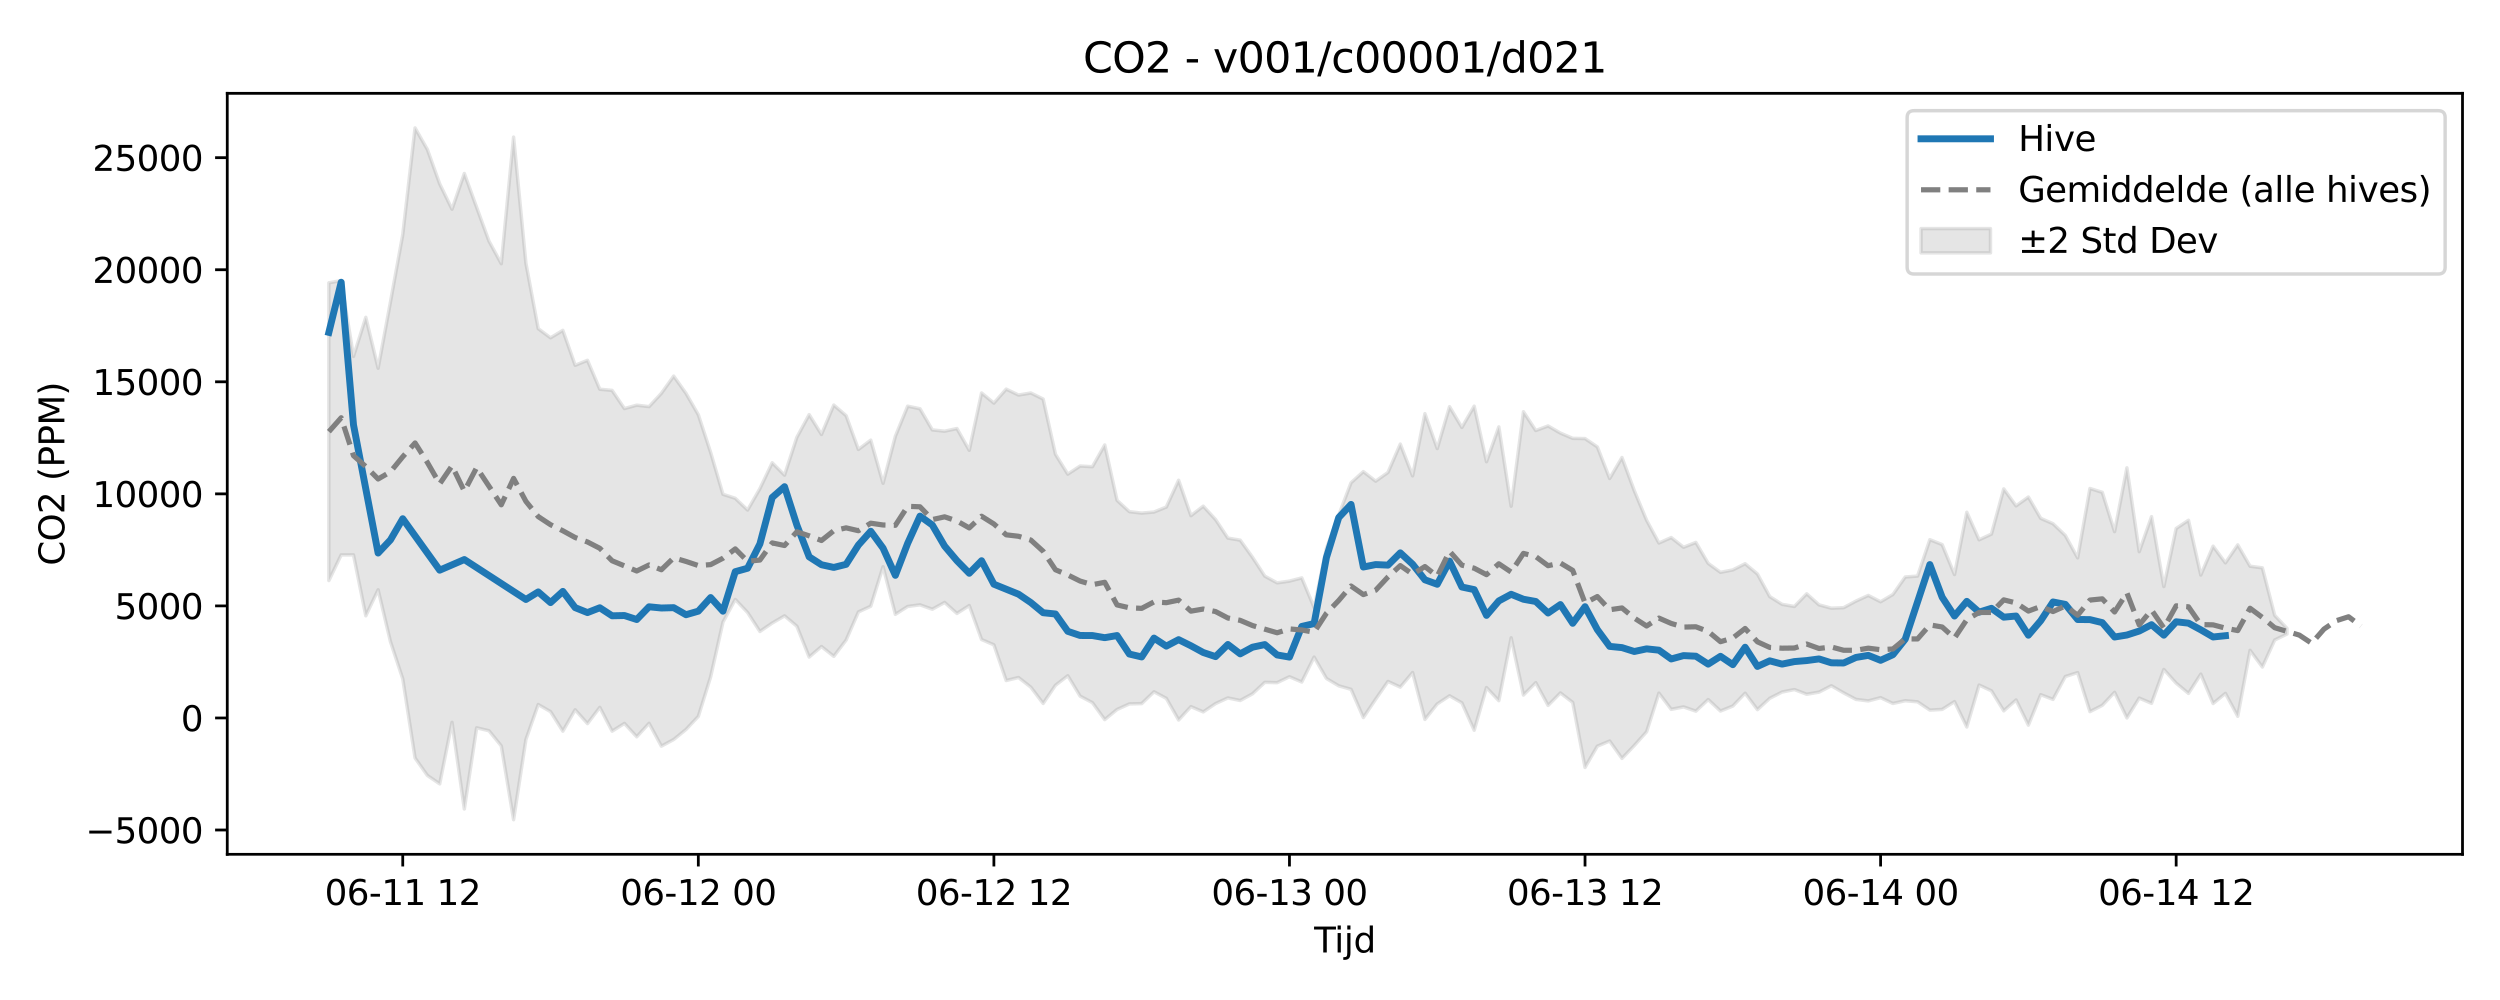 <?xml version="1.0" encoding="utf-8" standalone="no"?>
<!DOCTYPE svg PUBLIC "-//W3C//DTD SVG 1.1//EN"
  "http://www.w3.org/Graphics/SVG/1.1/DTD/svg11.dtd">
<svg xmlns:xlink="http://www.w3.org/1999/xlink" width="720pt" height="288pt" viewBox="0 0 720 288" xmlns="http://www.w3.org/2000/svg" version="1.1">
 <defs>
  <style type="text/css">*{stroke-linejoin: round; stroke-linecap: butt}</style>
 </defs>
 <g id="figure_1">
  <g id="patch_1">
   <path d="M 0 288 
L 720 288 
L 720 0 
L 0 0 
z
" style="fill: #ffffff"/>
  </g>
  <g id="axes_1">
   <g id="patch_2">
    <path d="M 65.45 246.04 
L 709.2 246.04 
L 709.2 26.88 
L 65.45 26.88 
z
" style="fill: #ffffff"/>
   </g>
   <g id="FillBetweenPolyCollection_1">
    <defs>
     <path id="m89e83f4dd5" d="M 94.711 -206.548 
L 94.711 -120.8 
L 98.258 -128.179 
L 101.805 -128.191 
L 105.352 -110.651 
L 108.899 -118.142 
L 112.446 -103.223 
L 115.992 -92.496 
L 119.539 -69.696 
L 123.086 -64.666 
L 126.633 -62.239 
L 130.18 -79.957 
L 133.727 -55.011 
L 137.273 -78.392 
L 140.82 -77.546 
L 144.367 -73.177 
L 147.914 -51.922 
L 151.461 -75.005 
L 155.008 -85.092 
L 158.554 -83.055 
L 162.101 -77.421 
L 165.648 -83.582 
L 169.195 -79.598 
L 172.742 -84.281 
L 176.288 -77.422 
L 179.835 -79.65 
L 183.382 -75.801 
L 186.929 -79.687 
L 190.476 -73.108 
L 194.023 -75.015 
L 197.569 -77.904 
L 201.116 -81.676 
L 204.663 -93.076 
L 208.21 -108.819 
L 211.757 -115.348 
L 215.304 -111.6 
L 218.85 -106.134 
L 222.397 -108.563 
L 225.944 -110.634 
L 229.491 -107.655 
L 233.038 -98.771 
L 236.585 -101.799 
L 240.131 -98.973 
L 243.678 -103.654 
L 247.225 -111.756 
L 250.772 -113.401 
L 254.319 -124.785 
L 257.866 -111.068 
L 261.412 -113.334 
L 264.959 -113.804 
L 268.506 -112.538 
L 272.053 -114.497 
L 275.6 -111.329 
L 279.147 -113.607 
L 282.693 -103.821 
L 286.24 -102.284 
L 289.787 -92.008 
L 293.334 -92.876 
L 296.881 -90.093 
L 300.428 -85.402 
L 303.974 -90.636 
L 307.521 -93.378 
L 311.068 -87.522 
L 314.615 -85.632 
L 318.162 -80.746 
L 321.709 -83.663 
L 325.255 -85.271 
L 328.802 -85.357 
L 332.349 -88.766 
L 335.896 -86.881 
L 339.443 -80.635 
L 342.99 -84.491 
L 346.536 -82.972 
L 350.083 -85.366 
L 353.63 -87 
L 357.177 -86.248 
L 360.724 -88.186 
L 364.271 -91.486 
L 367.817 -91.389 
L 371.364 -93.098 
L 374.911 -91.574 
L 378.458 -98.756 
L 382.005 -92.606 
L 385.552 -90.483 
L 389.098 -89.475 
L 392.645 -81.348 
L 396.192 -86.618 
L 399.739 -91.746 
L 403.286 -90.106 
L 406.833 -94.311 
L 410.379 -80.805 
L 413.926 -85.263 
L 417.473 -87.609 
L 421.02 -85.578 
L 424.567 -77.693 
L 428.114 -89.977 
L 431.66 -86.204 
L 435.207 -104.304 
L 438.754 -87.82 
L 442.301 -91.394 
L 445.848 -84.835 
L 449.395 -88.432 
L 452.941 -85.7 
L 456.488 -66.972 
L 460.035 -73.099 
L 463.582 -74.588 
L 467.129 -69.575 
L 470.676 -73.289 
L 474.222 -77.248 
L 477.769 -88.371 
L 481.316 -83.703 
L 484.863 -84.409 
L 488.41 -83.189 
L 491.957 -86.527 
L 495.503 -83.218 
L 499.05 -84.656 
L 502.597 -88.35 
L 506.144 -83.623 
L 509.691 -86.891 
L 513.238 -88.692 
L 516.784 -89.407 
L 520.331 -88.053 
L 523.878 -88.665 
L 527.425 -90.502 
L 530.972 -88.451 
L 534.519 -86.572 
L 538.065 -86.134 
L 541.612 -87.073 
L 545.159 -85.397 
L 548.706 -86.187 
L 552.253 -85.878 
L 555.8 -83.484 
L 559.346 -83.688 
L 562.893 -85.928 
L 566.44 -78.631 
L 569.987 -90.707 
L 573.534 -89.044 
L 577.081 -83.277 
L 580.627 -86.411 
L 584.174 -79.164 
L 587.721 -87.936 
L 591.268 -86.571 
L 594.815 -93.152 
L 598.362 -94.295 
L 601.908 -83.046 
L 605.455 -84.855 
L 609.002 -88.618 
L 612.549 -81.233 
L 616.096 -86.949 
L 619.642 -85.446 
L 623.189 -95.197 
L 626.736 -91.247 
L 630.283 -88.304 
L 633.83 -93.85 
L 637.377 -85.386 
L 640.923 -88.304 
L 644.47 -81.705 
L 648.017 -100.707 
L 651.564 -95.895 
L 655.111 -103.669 
L 658.658 -105.406 
L 658.658 -107.022 
L 658.658 -107.022 
L 655.111 -110.78 
L 651.564 -124.462 
L 648.017 -124.931 
L 644.47 -131.077 
L 640.923 -125.889 
L 637.377 -130.694 
L 633.83 -122.388 
L 630.283 -138.171 
L 626.736 -135.795 
L 623.189 -119.069 
L 619.642 -139.202 
L 616.096 -129.117 
L 612.549 -153.267 
L 609.002 -134.886 
L 605.455 -146.214 
L 601.908 -147.319 
L 598.362 -127.331 
L 594.815 -133.791 
L 591.268 -137.175 
L 587.721 -138.72 
L 584.174 -144.853 
L 580.627 -142.309 
L 577.081 -147.201 
L 573.534 -134.181 
L 569.987 -132.539 
L 566.44 -140.478 
L 562.893 -122.538 
L 559.346 -131.161 
L 555.8 -132.576 
L 552.253 -122.087 
L 548.706 -121.831 
L 545.159 -116.787 
L 541.612 -114.694 
L 538.065 -116.516 
L 534.519 -114.887 
L 530.972 -112.994 
L 527.425 -112.845 
L 523.878 -113.803 
L 520.331 -116.991 
L 516.784 -113.332 
L 513.238 -113.952 
L 509.691 -116.184 
L 506.144 -122.692 
L 502.597 -125.651 
L 499.05 -123.862 
L 495.503 -123.166 
L 491.957 -125.756 
L 488.41 -131.785 
L 484.863 -130.392 
L 481.316 -133.187 
L 477.769 -131.608 
L 474.222 -138.177 
L 470.676 -146.69 
L 467.129 -156.242 
L 463.582 -150.199 
L 460.035 -159.289 
L 456.488 -161.694 
L 452.941 -161.756 
L 449.395 -163.275 
L 445.848 -165.325 
L 442.301 -164.01 
L 438.754 -169.422 
L 435.207 -142.202 
L 431.66 -165.053 
L 428.114 -155.017 
L 424.567 -171.021 
L 421.02 -164.895 
L 417.473 -170.874 
L 413.926 -158.816 
L 410.379 -168.862 
L 406.833 -150.949 
L 403.286 -160.112 
L 399.739 -151.943 
L 396.192 -149.424 
L 392.645 -152.175 
L 389.098 -148.973 
L 385.552 -139.644 
L 382.005 -130.139 
L 378.458 -113.05 
L 374.911 -121.568 
L 371.364 -120.645 
L 367.817 -120.138 
L 364.271 -122.066 
L 360.724 -127.492 
L 357.177 -132.432 
L 353.63 -133.031 
L 350.083 -138.377 
L 346.536 -142.223 
L 342.99 -139.486 
L 339.443 -149.693 
L 335.896 -141.977 
L 332.349 -140.536 
L 328.802 -140.228 
L 325.255 -140.643 
L 321.709 -143.904 
L 318.162 -159.85 
L 314.615 -153.591 
L 311.068 -153.787 
L 307.521 -151.448 
L 303.974 -157.179 
L 300.428 -173.07 
L 296.881 -174.824 
L 293.334 -174.232 
L 289.787 -175.935 
L 286.24 -171.914 
L 282.693 -174.825 
L 279.147 -158.313 
L 275.6 -164.585 
L 272.053 -163.812 
L 268.506 -164.189 
L 264.959 -170.283 
L 261.412 -171.023 
L 257.866 -162.359 
L 254.319 -148.821 
L 250.772 -161.242 
L 247.225 -158.556 
L 243.678 -168.297 
L 240.131 -171.347 
L 236.585 -162.874 
L 233.038 -168.583 
L 229.491 -162.036 
L 225.944 -151.157 
L 222.397 -154.72 
L 218.85 -147.27 
L 215.304 -141.106 
L 211.757 -144.491 
L 208.21 -145.648 
L 204.663 -157.707 
L 201.116 -168.566 
L 197.569 -174.713 
L 194.023 -179.682 
L 190.476 -174.726 
L 186.929 -170.892 
L 183.382 -171.31 
L 179.835 -170.341 
L 176.288 -175.572 
L 172.742 -175.903 
L 169.195 -184.232 
L 165.648 -182.8 
L 162.101 -192.86 
L 158.554 -190.712 
L 155.008 -193.347 
L 151.461 -212.213 
L 147.914 -248.52 
L 144.367 -212.056 
L 140.82 -218.574 
L 137.273 -228.282 
L 133.727 -238.042 
L 130.18 -227.746 
L 126.633 -235.054 
L 123.086 -244.946 
L 119.539 -251.158 
L 115.992 -220.424 
L 112.446 -201.003 
L 108.899 -181.959 
L 105.352 -196.606 
L 101.805 -185.353 
L 98.258 -207.194 
L 94.711 -206.548 
z
" style="stroke: #808080; stroke-opacity: 0.2"/>
    </defs>
    <g clip-path="url(#p6976de9cec)">
     <use xlink:href="#m89e83f4dd5" x="0" y="288" style="fill: #808080; fill-opacity: 0.2; stroke: #808080; stroke-opacity: 0.2"/>
    </g>
   </g>
   <g id="matplotlib.axis_1">
    <g id="xtick_1">
     <g id="line2d_1">
      <defs>
       <path id="m9a2b4f4e33" d="M 0 0 
L 0 3.5 
" style="stroke: #000000; stroke-width: 0.8"/>
      </defs>
      <g>
       <use xlink:href="#m9a2b4f4e33" x="115.992" y="246.04" style="stroke: #000000; stroke-width: 0.8"/>
      </g>
     </g>
     <g id="text_1">
      <!-- 06-11 12 -->
      <g transform="translate(93.512 260.638) scale(0.1 -0.1)">
       <defs>
        <path id="DejaVuSans-30" d="M 2034 4250 
Q 1547 4250 1301 3770 
Q 1056 3291 1056 2328 
Q 1056 1369 1301 889 
Q 1547 409 2034 409 
Q 2525 409 2770 889 
Q 3016 1369 3016 2328 
Q 3016 3291 2770 3770 
Q 2525 4250 2034 4250 
z
M 2034 4750 
Q 2819 4750 3233 4129 
Q 3647 3509 3647 2328 
Q 3647 1150 3233 529 
Q 2819 -91 2034 -91 
Q 1250 -91 836 529 
Q 422 1150 422 2328 
Q 422 3509 836 4129 
Q 1250 4750 2034 4750 
z
" transform="scale(0.016)"/>
        <path id="DejaVuSans-36" d="M 2113 2584 
Q 1688 2584 1439 2293 
Q 1191 2003 1191 1497 
Q 1191 994 1439 701 
Q 1688 409 2113 409 
Q 2538 409 2786 701 
Q 3034 994 3034 1497 
Q 3034 2003 2786 2293 
Q 2538 2584 2113 2584 
z
M 3366 4563 
L 3366 3988 
Q 3128 4100 2886 4159 
Q 2644 4219 2406 4219 
Q 1781 4219 1451 3797 
Q 1122 3375 1075 2522 
Q 1259 2794 1537 2939 
Q 1816 3084 2150 3084 
Q 2853 3084 3261 2657 
Q 3669 2231 3669 1497 
Q 3669 778 3244 343 
Q 2819 -91 2113 -91 
Q 1303 -91 875 529 
Q 447 1150 447 2328 
Q 447 3434 972 4092 
Q 1497 4750 2381 4750 
Q 2619 4750 2861 4703 
Q 3103 4656 3366 4563 
z
" transform="scale(0.016)"/>
        <path id="DejaVuSans-2d" d="M 313 2009 
L 1997 2009 
L 1997 1497 
L 313 1497 
L 313 2009 
z
" transform="scale(0.016)"/>
        <path id="DejaVuSans-31" d="M 794 531 
L 1825 531 
L 1825 4091 
L 703 3866 
L 703 4441 
L 1819 4666 
L 2450 4666 
L 2450 531 
L 3481 531 
L 3481 0 
L 794 0 
L 794 531 
z
" transform="scale(0.016)"/>
        <path id="DejaVuSans-20" transform="scale(0.016)"/>
        <path id="DejaVuSans-32" d="M 1228 531 
L 3431 531 
L 3431 0 
L 469 0 
L 469 531 
Q 828 903 1448 1529 
Q 2069 2156 2228 2338 
Q 2531 2678 2651 2914 
Q 2772 3150 2772 3378 
Q 2772 3750 2511 3984 
Q 2250 4219 1831 4219 
Q 1534 4219 1204 4116 
Q 875 4013 500 3803 
L 500 4441 
Q 881 4594 1212 4672 
Q 1544 4750 1819 4750 
Q 2544 4750 2975 4387 
Q 3406 4025 3406 3419 
Q 3406 3131 3298 2873 
Q 3191 2616 2906 2266 
Q 2828 2175 2409 1742 
Q 1991 1309 1228 531 
z
" transform="scale(0.016)"/>
       </defs>
       <use xlink:href="#DejaVuSans-30"/>
       <use xlink:href="#DejaVuSans-36" transform="translate(63.623 0)"/>
       <use xlink:href="#DejaVuSans-2d" transform="translate(127.246 0)"/>
       <use xlink:href="#DejaVuSans-31" transform="translate(163.33 0)"/>
       <use xlink:href="#DejaVuSans-31" transform="translate(226.953 0)"/>
       <use xlink:href="#DejaVuSans-20" transform="translate(290.576 0)"/>
       <use xlink:href="#DejaVuSans-31" transform="translate(322.363 0)"/>
       <use xlink:href="#DejaVuSans-32" transform="translate(385.986 0)"/>
      </g>
     </g>
    </g>
    <g id="xtick_2">
     <g id="line2d_2">
      <g>
       <use xlink:href="#m9a2b4f4e33" x="201.116" y="246.04" style="stroke: #000000; stroke-width: 0.8"/>
      </g>
     </g>
     <g id="text_2">
      <!-- 06-12 00 -->
      <g transform="translate(178.636 260.638) scale(0.1 -0.1)">
       <use xlink:href="#DejaVuSans-30"/>
       <use xlink:href="#DejaVuSans-36" transform="translate(63.623 0)"/>
       <use xlink:href="#DejaVuSans-2d" transform="translate(127.246 0)"/>
       <use xlink:href="#DejaVuSans-31" transform="translate(163.33 0)"/>
       <use xlink:href="#DejaVuSans-32" transform="translate(226.953 0)"/>
       <use xlink:href="#DejaVuSans-20" transform="translate(290.576 0)"/>
       <use xlink:href="#DejaVuSans-30" transform="translate(322.363 0)"/>
       <use xlink:href="#DejaVuSans-30" transform="translate(385.986 0)"/>
      </g>
     </g>
    </g>
    <g id="xtick_3">
     <g id="line2d_3">
      <g>
       <use xlink:href="#m9a2b4f4e33" x="286.24" y="246.04" style="stroke: #000000; stroke-width: 0.8"/>
      </g>
     </g>
     <g id="text_3">
      <!-- 06-12 12 -->
      <g transform="translate(263.76 260.638) scale(0.1 -0.1)">
       <use xlink:href="#DejaVuSans-30"/>
       <use xlink:href="#DejaVuSans-36" transform="translate(63.623 0)"/>
       <use xlink:href="#DejaVuSans-2d" transform="translate(127.246 0)"/>
       <use xlink:href="#DejaVuSans-31" transform="translate(163.33 0)"/>
       <use xlink:href="#DejaVuSans-32" transform="translate(226.953 0)"/>
       <use xlink:href="#DejaVuSans-20" transform="translate(290.576 0)"/>
       <use xlink:href="#DejaVuSans-31" transform="translate(322.363 0)"/>
       <use xlink:href="#DejaVuSans-32" transform="translate(385.986 0)"/>
      </g>
     </g>
    </g>
    <g id="xtick_4">
     <g id="line2d_4">
      <g>
       <use xlink:href="#m9a2b4f4e33" x="371.364" y="246.04" style="stroke: #000000; stroke-width: 0.8"/>
      </g>
     </g>
     <g id="text_4">
      <!-- 06-13 00 -->
      <g transform="translate(348.884 260.638) scale(0.1 -0.1)">
       <defs>
        <path id="DejaVuSans-33" d="M 2597 2516 
Q 3050 2419 3304 2112 
Q 3559 1806 3559 1356 
Q 3559 666 3084 287 
Q 2609 -91 1734 -91 
Q 1441 -91 1130 -33 
Q 819 25 488 141 
L 488 750 
Q 750 597 1062 519 
Q 1375 441 1716 441 
Q 2309 441 2620 675 
Q 2931 909 2931 1356 
Q 2931 1769 2642 2001 
Q 2353 2234 1838 2234 
L 1294 2234 
L 1294 2753 
L 1863 2753 
Q 2328 2753 2575 2939 
Q 2822 3125 2822 3475 
Q 2822 3834 2567 4026 
Q 2313 4219 1838 4219 
Q 1578 4219 1281 4162 
Q 984 4106 628 3988 
L 628 4550 
Q 988 4650 1302 4700 
Q 1616 4750 1894 4750 
Q 2613 4750 3031 4423 
Q 3450 4097 3450 3541 
Q 3450 3153 3228 2886 
Q 3006 2619 2597 2516 
z
" transform="scale(0.016)"/>
       </defs>
       <use xlink:href="#DejaVuSans-30"/>
       <use xlink:href="#DejaVuSans-36" transform="translate(63.623 0)"/>
       <use xlink:href="#DejaVuSans-2d" transform="translate(127.246 0)"/>
       <use xlink:href="#DejaVuSans-31" transform="translate(163.33 0)"/>
       <use xlink:href="#DejaVuSans-33" transform="translate(226.953 0)"/>
       <use xlink:href="#DejaVuSans-20" transform="translate(290.576 0)"/>
       <use xlink:href="#DejaVuSans-30" transform="translate(322.363 0)"/>
       <use xlink:href="#DejaVuSans-30" transform="translate(385.986 0)"/>
      </g>
     </g>
    </g>
    <g id="xtick_5">
     <g id="line2d_5">
      <g>
       <use xlink:href="#m9a2b4f4e33" x="456.488" y="246.04" style="stroke: #000000; stroke-width: 0.8"/>
      </g>
     </g>
     <g id="text_5">
      <!-- 06-13 12 -->
      <g transform="translate(434.008 260.638) scale(0.1 -0.1)">
       <use xlink:href="#DejaVuSans-30"/>
       <use xlink:href="#DejaVuSans-36" transform="translate(63.623 0)"/>
       <use xlink:href="#DejaVuSans-2d" transform="translate(127.246 0)"/>
       <use xlink:href="#DejaVuSans-31" transform="translate(163.33 0)"/>
       <use xlink:href="#DejaVuSans-33" transform="translate(226.953 0)"/>
       <use xlink:href="#DejaVuSans-20" transform="translate(290.576 0)"/>
       <use xlink:href="#DejaVuSans-31" transform="translate(322.363 0)"/>
       <use xlink:href="#DejaVuSans-32" transform="translate(385.986 0)"/>
      </g>
     </g>
    </g>
    <g id="xtick_6">
     <g id="line2d_6">
      <g>
       <use xlink:href="#m9a2b4f4e33" x="541.612" y="246.04" style="stroke: #000000; stroke-width: 0.8"/>
      </g>
     </g>
     <g id="text_6">
      <!-- 06-14 00 -->
      <g transform="translate(519.132 260.638) scale(0.1 -0.1)">
       <defs>
        <path id="DejaVuSans-34" d="M 2419 4116 
L 825 1625 
L 2419 1625 
L 2419 4116 
z
M 2253 4666 
L 3047 4666 
L 3047 1625 
L 3713 1625 
L 3713 1100 
L 3047 1100 
L 3047 0 
L 2419 0 
L 2419 1100 
L 313 1100 
L 313 1709 
L 2253 4666 
z
" transform="scale(0.016)"/>
       </defs>
       <use xlink:href="#DejaVuSans-30"/>
       <use xlink:href="#DejaVuSans-36" transform="translate(63.623 0)"/>
       <use xlink:href="#DejaVuSans-2d" transform="translate(127.246 0)"/>
       <use xlink:href="#DejaVuSans-31" transform="translate(163.33 0)"/>
       <use xlink:href="#DejaVuSans-34" transform="translate(226.953 0)"/>
       <use xlink:href="#DejaVuSans-20" transform="translate(290.576 0)"/>
       <use xlink:href="#DejaVuSans-30" transform="translate(322.363 0)"/>
       <use xlink:href="#DejaVuSans-30" transform="translate(385.986 0)"/>
      </g>
     </g>
    </g>
    <g id="xtick_7">
     <g id="line2d_7">
      <g>
       <use xlink:href="#m9a2b4f4e33" x="626.736" y="246.04" style="stroke: #000000; stroke-width: 0.8"/>
      </g>
     </g>
     <g id="text_7">
      <!-- 06-14 12 -->
      <g transform="translate(604.256 260.638) scale(0.1 -0.1)">
       <use xlink:href="#DejaVuSans-30"/>
       <use xlink:href="#DejaVuSans-36" transform="translate(63.623 0)"/>
       <use xlink:href="#DejaVuSans-2d" transform="translate(127.246 0)"/>
       <use xlink:href="#DejaVuSans-31" transform="translate(163.33 0)"/>
       <use xlink:href="#DejaVuSans-34" transform="translate(226.953 0)"/>
       <use xlink:href="#DejaVuSans-20" transform="translate(290.576 0)"/>
       <use xlink:href="#DejaVuSans-31" transform="translate(322.363 0)"/>
       <use xlink:href="#DejaVuSans-32" transform="translate(385.986 0)"/>
      </g>
     </g>
    </g>
    <g id="text_8">
     <!-- Tijd -->
     <g transform="translate(378.475 274.317) scale(0.1 -0.1)">
      <defs>
       <path id="DejaVuSans-54" d="M -19 4666 
L 3928 4666 
L 3928 4134 
L 2272 4134 
L 2272 0 
L 1638 0 
L 1638 4134 
L -19 4134 
L -19 4666 
z
" transform="scale(0.016)"/>
       <path id="DejaVuSans-69" d="M 603 3500 
L 1178 3500 
L 1178 0 
L 603 0 
L 603 3500 
z
M 603 4863 
L 1178 4863 
L 1178 4134 
L 603 4134 
L 603 4863 
z
" transform="scale(0.016)"/>
       <path id="DejaVuSans-6a" d="M 603 3500 
L 1178 3500 
L 1178 -63 
Q 1178 -731 923 -1031 
Q 669 -1331 103 -1331 
L -116 -1331 
L -116 -844 
L 38 -844 
Q 366 -844 484 -692 
Q 603 -541 603 -63 
L 603 3500 
z
M 603 4863 
L 1178 4863 
L 1178 4134 
L 603 4134 
L 603 4863 
z
" transform="scale(0.016)"/>
       <path id="DejaVuSans-64" d="M 2906 2969 
L 2906 4863 
L 3481 4863 
L 3481 0 
L 2906 0 
L 2906 525 
Q 2725 213 2448 61 
Q 2172 -91 1784 -91 
Q 1150 -91 751 415 
Q 353 922 353 1747 
Q 353 2572 751 3078 
Q 1150 3584 1784 3584 
Q 2172 3584 2448 3432 
Q 2725 3281 2906 2969 
z
M 947 1747 
Q 947 1113 1208 752 
Q 1469 391 1925 391 
Q 2381 391 2643 752 
Q 2906 1113 2906 1747 
Q 2906 2381 2643 2742 
Q 2381 3103 1925 3103 
Q 1469 3103 1208 2742 
Q 947 2381 947 1747 
z
" transform="scale(0.016)"/>
      </defs>
      <use xlink:href="#DejaVuSans-54"/>
      <use xlink:href="#DejaVuSans-69" transform="translate(57.959 0)"/>
      <use xlink:href="#DejaVuSans-6a" transform="translate(85.742 0)"/>
      <use xlink:href="#DejaVuSans-64" transform="translate(113.525 0)"/>
     </g>
    </g>
   </g>
   <g id="matplotlib.axis_2">
    <g id="ytick_1">
     <g id="line2d_8">
      <defs>
       <path id="m5c4d96513a" d="M 0 0 
L -3.5 0 
" style="stroke: #000000; stroke-width: 0.8"/>
      </defs>
      <g>
       <use xlink:href="#m5c4d96513a" x="65.45" y="239.047" style="stroke: #000000; stroke-width: 0.8"/>
      </g>
     </g>
     <g id="text_9">
      <!-- −5000 -->
      <g transform="translate(24.62 242.846) scale(0.1 -0.1)">
       <defs>
        <path id="DejaVuSans-2212" d="M 678 2272 
L 4684 2272 
L 4684 1741 
L 678 1741 
L 678 2272 
z
" transform="scale(0.016)"/>
        <path id="DejaVuSans-35" d="M 691 4666 
L 3169 4666 
L 3169 4134 
L 1269 4134 
L 1269 2991 
Q 1406 3038 1543 3061 
Q 1681 3084 1819 3084 
Q 2600 3084 3056 2656 
Q 3513 2228 3513 1497 
Q 3513 744 3044 326 
Q 2575 -91 1722 -91 
Q 1428 -91 1123 -41 
Q 819 9 494 109 
L 494 744 
Q 775 591 1075 516 
Q 1375 441 1709 441 
Q 2250 441 2565 725 
Q 2881 1009 2881 1497 
Q 2881 1984 2565 2268 
Q 2250 2553 1709 2553 
Q 1456 2553 1204 2497 
Q 953 2441 691 2322 
L 691 4666 
z
" transform="scale(0.016)"/>
       </defs>
       <use xlink:href="#DejaVuSans-2212"/>
       <use xlink:href="#DejaVuSans-35" transform="translate(83.789 0)"/>
       <use xlink:href="#DejaVuSans-30" transform="translate(147.412 0)"/>
       <use xlink:href="#DejaVuSans-30" transform="translate(211.035 0)"/>
       <use xlink:href="#DejaVuSans-30" transform="translate(274.658 0)"/>
      </g>
     </g>
    </g>
    <g id="ytick_2">
     <g id="line2d_9">
      <g>
       <use xlink:href="#m5c4d96513a" x="65.45" y="206.774" style="stroke: #000000; stroke-width: 0.8"/>
      </g>
     </g>
     <g id="text_10">
      <!-- 0 -->
      <g transform="translate(52.087 210.573) scale(0.1 -0.1)">
       <use xlink:href="#DejaVuSans-30"/>
      </g>
     </g>
    </g>
    <g id="ytick_3">
     <g id="line2d_10">
      <g>
       <use xlink:href="#m5c4d96513a" x="65.45" y="174.5" style="stroke: #000000; stroke-width: 0.8"/>
      </g>
     </g>
     <g id="text_11">
      <!-- 5000 -->
      <g transform="translate(33 178.299) scale(0.1 -0.1)">
       <use xlink:href="#DejaVuSans-35"/>
       <use xlink:href="#DejaVuSans-30" transform="translate(63.623 0)"/>
       <use xlink:href="#DejaVuSans-30" transform="translate(127.246 0)"/>
       <use xlink:href="#DejaVuSans-30" transform="translate(190.869 0)"/>
      </g>
     </g>
    </g>
    <g id="ytick_4">
     <g id="line2d_11">
      <g>
       <use xlink:href="#m5c4d96513a" x="65.45" y="142.227" style="stroke: #000000; stroke-width: 0.8"/>
      </g>
     </g>
     <g id="text_12">
      <!-- 10000 -->
      <g transform="translate(26.637 146.026) scale(0.1 -0.1)">
       <use xlink:href="#DejaVuSans-31"/>
       <use xlink:href="#DejaVuSans-30" transform="translate(63.623 0)"/>
       <use xlink:href="#DejaVuSans-30" transform="translate(127.246 0)"/>
       <use xlink:href="#DejaVuSans-30" transform="translate(190.869 0)"/>
       <use xlink:href="#DejaVuSans-30" transform="translate(254.492 0)"/>
      </g>
     </g>
    </g>
    <g id="ytick_5">
     <g id="line2d_12">
      <g>
       <use xlink:href="#m5c4d96513a" x="65.45" y="109.953" style="stroke: #000000; stroke-width: 0.8"/>
      </g>
     </g>
     <g id="text_13">
      <!-- 15000 -->
      <g transform="translate(26.637 113.752) scale(0.1 -0.1)">
       <use xlink:href="#DejaVuSans-31"/>
       <use xlink:href="#DejaVuSans-35" transform="translate(63.623 0)"/>
       <use xlink:href="#DejaVuSans-30" transform="translate(127.246 0)"/>
       <use xlink:href="#DejaVuSans-30" transform="translate(190.869 0)"/>
       <use xlink:href="#DejaVuSans-30" transform="translate(254.492 0)"/>
      </g>
     </g>
    </g>
    <g id="ytick_6">
     <g id="line2d_13">
      <g>
       <use xlink:href="#m5c4d96513a" x="65.45" y="77.679" style="stroke: #000000; stroke-width: 0.8"/>
      </g>
     </g>
     <g id="text_14">
      <!-- 20000 -->
      <g transform="translate(26.637 81.479) scale(0.1 -0.1)">
       <use xlink:href="#DejaVuSans-32"/>
       <use xlink:href="#DejaVuSans-30" transform="translate(63.623 0)"/>
       <use xlink:href="#DejaVuSans-30" transform="translate(127.246 0)"/>
       <use xlink:href="#DejaVuSans-30" transform="translate(190.869 0)"/>
       <use xlink:href="#DejaVuSans-30" transform="translate(254.492 0)"/>
      </g>
     </g>
    </g>
    <g id="ytick_7">
     <g id="line2d_14">
      <g>
       <use xlink:href="#m5c4d96513a" x="65.45" y="45.406" style="stroke: #000000; stroke-width: 0.8"/>
      </g>
     </g>
     <g id="text_15">
      <!-- 25000 -->
      <g transform="translate(26.637 49.205) scale(0.1 -0.1)">
       <use xlink:href="#DejaVuSans-32"/>
       <use xlink:href="#DejaVuSans-35" transform="translate(63.623 0)"/>
       <use xlink:href="#DejaVuSans-30" transform="translate(127.246 0)"/>
       <use xlink:href="#DejaVuSans-30" transform="translate(190.869 0)"/>
       <use xlink:href="#DejaVuSans-30" transform="translate(254.492 0)"/>
      </g>
     </g>
    </g>
    <g id="text_16">
     <!-- CO2 (PPM) -->
     <g transform="translate(18.541 162.903) rotate(-90) scale(0.1 -0.1)">
      <defs>
       <path id="DejaVuSans-43" d="M 4122 4306 
L 4122 3641 
Q 3803 3938 3442 4084 
Q 3081 4231 2675 4231 
Q 1875 4231 1450 3742 
Q 1025 3253 1025 2328 
Q 1025 1406 1450 917 
Q 1875 428 2675 428 
Q 3081 428 3442 575 
Q 3803 722 4122 1019 
L 4122 359 
Q 3791 134 3420 21 
Q 3050 -91 2638 -91 
Q 1578 -91 968 557 
Q 359 1206 359 2328 
Q 359 3453 968 4101 
Q 1578 4750 2638 4750 
Q 3056 4750 3426 4639 
Q 3797 4528 4122 4306 
z
" transform="scale(0.016)"/>
       <path id="DejaVuSans-4f" d="M 2522 4238 
Q 1834 4238 1429 3725 
Q 1025 3213 1025 2328 
Q 1025 1447 1429 934 
Q 1834 422 2522 422 
Q 3209 422 3611 934 
Q 4013 1447 4013 2328 
Q 4013 3213 3611 3725 
Q 3209 4238 2522 4238 
z
M 2522 4750 
Q 3503 4750 4090 4092 
Q 4678 3434 4678 2328 
Q 4678 1225 4090 567 
Q 3503 -91 2522 -91 
Q 1538 -91 948 565 
Q 359 1222 359 2328 
Q 359 3434 948 4092 
Q 1538 4750 2522 4750 
z
" transform="scale(0.016)"/>
       <path id="DejaVuSans-28" d="M 1984 4856 
Q 1566 4138 1362 3434 
Q 1159 2731 1159 2009 
Q 1159 1288 1364 580 
Q 1569 -128 1984 -844 
L 1484 -844 
Q 1016 -109 783 600 
Q 550 1309 550 2009 
Q 550 2706 781 3412 
Q 1013 4119 1484 4856 
L 1984 4856 
z
" transform="scale(0.016)"/>
       <path id="DejaVuSans-50" d="M 1259 4147 
L 1259 2394 
L 2053 2394 
Q 2494 2394 2734 2622 
Q 2975 2850 2975 3272 
Q 2975 3691 2734 3919 
Q 2494 4147 2053 4147 
L 1259 4147 
z
M 628 4666 
L 2053 4666 
Q 2838 4666 3239 4311 
Q 3641 3956 3641 3272 
Q 3641 2581 3239 2228 
Q 2838 1875 2053 1875 
L 1259 1875 
L 1259 0 
L 628 0 
L 628 4666 
z
" transform="scale(0.016)"/>
       <path id="DejaVuSans-4d" d="M 628 4666 
L 1569 4666 
L 2759 1491 
L 3956 4666 
L 4897 4666 
L 4897 0 
L 4281 0 
L 4281 4097 
L 3078 897 
L 2444 897 
L 1241 4097 
L 1241 0 
L 628 0 
L 628 4666 
z
" transform="scale(0.016)"/>
       <path id="DejaVuSans-29" d="M 513 4856 
L 1013 4856 
Q 1481 4119 1714 3412 
Q 1947 2706 1947 2009 
Q 1947 1309 1714 600 
Q 1481 -109 1013 -844 
L 513 -844 
Q 928 -128 1133 580 
Q 1338 1288 1338 2009 
Q 1338 2731 1133 3434 
Q 928 4138 513 4856 
z
" transform="scale(0.016)"/>
      </defs>
      <use xlink:href="#DejaVuSans-43"/>
      <use xlink:href="#DejaVuSans-4f" transform="translate(69.824 0)"/>
      <use xlink:href="#DejaVuSans-32" transform="translate(148.535 0)"/>
      <use xlink:href="#DejaVuSans-20" transform="translate(212.158 0)"/>
      <use xlink:href="#DejaVuSans-28" transform="translate(243.945 0)"/>
      <use xlink:href="#DejaVuSans-50" transform="translate(282.959 0)"/>
      <use xlink:href="#DejaVuSans-50" transform="translate(343.262 0)"/>
      <use xlink:href="#DejaVuSans-4d" transform="translate(403.564 0)"/>
      <use xlink:href="#DejaVuSans-29" transform="translate(489.844 0)"/>
     </g>
    </g>
   </g>
   <g id="line2d_15">
    <path d="M 94.711 95.727 
L 98.258 81.297 
L 101.805 122.346 
L 108.899 159.273 
L 112.446 155.501 
L 115.992 149.398 
L 126.633 164.208 
L 133.727 161.152 
L 151.461 172.648 
L 155.008 170.472 
L 158.554 173.545 
L 162.101 170.327 
L 165.648 175.001 
L 169.195 176.424 
L 172.742 175.038 
L 176.288 177.349 
L 179.835 177.271 
L 183.382 178.42 
L 186.929 174.756 
L 190.476 175.105 
L 194.023 175.008 
L 197.569 177.041 
L 201.116 176.015 
L 204.663 172.099 
L 208.21 176.021 
L 211.757 164.647 
L 215.304 163.653 
L 218.85 156.653 
L 222.397 143.269 
L 225.944 140.167 
L 229.491 151.205 
L 233.038 160.369 
L 236.585 162.646 
L 240.131 163.419 
L 243.678 162.531 
L 247.225 156.969 
L 250.772 153.002 
L 254.319 157.866 
L 257.866 165.692 
L 261.412 156.474 
L 264.959 148.647 
L 268.506 151.199 
L 272.053 157.285 
L 275.6 161.481 
L 279.147 165.1 
L 282.693 161.49 
L 286.24 168.252 
L 293.334 171.126 
L 296.881 173.542 
L 300.428 176.464 
L 303.974 176.83 
L 307.521 181.82 
L 311.068 183.02 
L 314.615 183.037 
L 318.162 183.649 
L 321.709 183.035 
L 325.255 188.365 
L 328.802 189.2 
L 332.349 183.773 
L 335.896 186.086 
L 339.443 184.221 
L 342.99 185.985 
L 346.536 187.922 
L 350.083 189.105 
L 353.63 185.613 
L 357.177 188.311 
L 360.724 186.392 
L 364.271 185.641 
L 367.817 188.629 
L 371.364 189.243 
L 374.911 180.413 
L 378.458 179.591 
L 382.005 160.584 
L 385.552 149.056 
L 389.098 145.276 
L 392.645 163.304 
L 396.192 162.595 
L 399.739 162.757 
L 403.286 159.224 
L 406.833 162.498 
L 410.379 166.987 
L 413.926 168.268 
L 417.473 161.608 
L 421.02 169.061 
L 424.567 169.812 
L 428.114 177.227 
L 431.66 173.067 
L 435.207 171.154 
L 438.754 172.586 
L 442.301 173.228 
L 445.848 176.548 
L 449.395 174.119 
L 452.941 179.507 
L 456.488 174.732 
L 460.035 181.329 
L 463.582 186.159 
L 467.129 186.512 
L 470.676 187.629 
L 474.222 186.871 
L 477.769 187.252 
L 481.316 189.781 
L 484.863 188.812 
L 488.41 188.984 
L 491.957 191.269 
L 495.503 189.02 
L 499.05 191.422 
L 502.597 186.409 
L 506.144 191.932 
L 509.691 190.321 
L 513.238 191.263 
L 516.784 190.534 
L 520.331 190.243 
L 523.878 189.77 
L 527.425 190.889 
L 530.972 190.942 
L 534.519 189.342 
L 538.065 188.746 
L 541.612 190.172 
L 545.159 188.554 
L 548.706 184.085 
L 555.8 162.598 
L 559.346 172.009 
L 562.893 177.415 
L 566.44 173.196 
L 569.987 176.301 
L 573.534 175.195 
L 577.081 177.745 
L 580.627 177.414 
L 584.174 182.936 
L 587.721 178.775 
L 591.268 173.368 
L 594.815 174.063 
L 598.362 178.416 
L 601.908 178.45 
L 605.455 179.317 
L 609.002 183.464 
L 612.549 182.885 
L 616.096 181.742 
L 619.642 179.907 
L 623.189 182.928 
L 626.736 179.073 
L 630.283 179.466 
L 633.83 181.387 
L 637.377 183.45 
L 640.923 183.085 
L 640.923 183.085 
" clip-path="url(#p6976de9cec)" style="fill: none; stroke: #1f77b4; stroke-width: 2; stroke-linecap: square"/>
   </g>
   <g id="line2d_16">
    <path d="M 94.711 124.326 
L 98.258 120.314 
L 101.805 131.228 
L 105.352 134.372 
L 108.899 137.95 
L 112.446 135.887 
L 115.992 131.54 
L 119.539 127.573 
L 123.086 133.194 
L 126.633 139.353 
L 130.18 134.149 
L 133.727 141.473 
L 137.273 134.663 
L 144.367 145.384 
L 147.914 137.779 
L 151.461 144.391 
L 155.008 148.78 
L 158.554 151.116 
L 162.101 152.86 
L 165.648 154.809 
L 169.195 156.085 
L 172.742 157.908 
L 176.288 161.503 
L 183.382 164.445 
L 186.929 162.711 
L 190.476 164.083 
L 194.023 160.652 
L 197.569 161.692 
L 201.116 162.879 
L 204.663 162.608 
L 208.21 160.767 
L 211.757 158.081 
L 215.304 161.647 
L 218.85 161.298 
L 222.397 156.359 
L 225.944 157.105 
L 229.491 153.155 
L 233.038 154.323 
L 236.585 155.664 
L 240.131 152.84 
L 243.678 152.024 
L 247.225 152.844 
L 250.772 150.679 
L 254.319 151.197 
L 257.866 151.286 
L 261.412 145.822 
L 264.959 145.956 
L 268.506 149.637 
L 272.053 148.846 
L 275.6 150.043 
L 279.147 152.04 
L 282.693 148.677 
L 286.24 150.901 
L 289.787 154.028 
L 293.334 154.446 
L 296.881 155.541 
L 300.428 158.764 
L 303.974 164.092 
L 307.521 165.587 
L 311.068 167.345 
L 314.615 168.388 
L 318.162 167.702 
L 321.709 174.217 
L 325.255 175.043 
L 328.802 175.207 
L 332.349 173.349 
L 335.896 173.571 
L 339.443 172.836 
L 342.99 176.011 
L 346.536 175.403 
L 350.083 176.129 
L 353.63 177.985 
L 357.177 178.66 
L 360.724 180.161 
L 367.817 182.236 
L 371.364 181.128 
L 374.911 181.429 
L 378.458 182.097 
L 382.005 176.628 
L 385.552 172.937 
L 389.098 168.776 
L 392.645 171.239 
L 396.192 169.979 
L 399.739 166.155 
L 403.286 162.891 
L 406.833 165.37 
L 410.379 163.166 
L 413.926 165.96 
L 417.473 158.759 
L 421.02 162.764 
L 424.567 163.643 
L 428.114 165.503 
L 431.66 162.371 
L 435.207 164.747 
L 438.754 159.379 
L 442.301 160.298 
L 445.848 162.92 
L 449.395 162.147 
L 452.941 164.272 
L 456.488 173.667 
L 460.035 171.806 
L 463.582 175.606 
L 467.129 175.091 
L 470.676 178.01 
L 474.222 180.288 
L 477.769 178.011 
L 481.316 179.555 
L 484.863 180.599 
L 488.41 180.513 
L 491.957 181.859 
L 495.503 184.808 
L 499.05 183.741 
L 502.597 180.999 
L 506.144 184.842 
L 509.691 186.463 
L 513.238 186.678 
L 516.784 186.63 
L 520.331 185.478 
L 523.878 186.766 
L 527.425 186.327 
L 530.972 187.277 
L 534.519 187.27 
L 538.065 186.675 
L 541.612 187.117 
L 545.159 186.908 
L 548.706 183.991 
L 552.253 184.018 
L 555.8 179.97 
L 559.346 180.575 
L 562.893 183.767 
L 566.44 178.446 
L 569.987 176.377 
L 573.534 176.387 
L 577.081 172.761 
L 580.627 173.64 
L 584.174 175.991 
L 587.721 174.672 
L 591.268 176.127 
L 594.815 174.528 
L 598.362 177.187 
L 601.908 172.818 
L 605.455 172.466 
L 609.002 176.248 
L 612.549 170.75 
L 616.096 179.967 
L 619.642 175.676 
L 623.189 180.867 
L 626.736 174.479 
L 630.283 174.762 
L 633.83 179.881 
L 637.377 179.96 
L 640.923 180.903 
L 644.47 181.609 
L 648.017 175.181 
L 651.564 177.821 
L 655.111 180.776 
L 662.204 182.907 
L 665.751 185.254 
L 669.298 181.185 
L 672.845 178.764 
L 676.392 177.627 
L 679.939 180.309 
L 679.939 180.309 
" clip-path="url(#p6976de9cec)" style="fill: none; stroke-dasharray: 5.55,2.4; stroke-dashoffset: 0; stroke: #808080; stroke-width: 1.5"/>
   </g>
   <g id="patch_3">
    <path d="M 65.45 246.04 
L 65.45 26.88 
" style="fill: none; stroke: #000000; stroke-width: 0.8; stroke-linejoin: miter; stroke-linecap: square"/>
   </g>
   <g id="patch_4">
    <path d="M 709.2 246.04 
L 709.2 26.88 
" style="fill: none; stroke: #000000; stroke-width: 0.8; stroke-linejoin: miter; stroke-linecap: square"/>
   </g>
   <g id="patch_5">
    <path d="M 65.45 246.04 
L 709.2 246.04 
" style="fill: none; stroke: #000000; stroke-width: 0.8; stroke-linejoin: miter; stroke-linecap: square"/>
   </g>
   <g id="patch_6">
    <path d="M 65.45 26.88 
L 709.2 26.88 
" style="fill: none; stroke: #000000; stroke-width: 0.8; stroke-linejoin: miter; stroke-linecap: square"/>
   </g>
   <g id="text_17">
    <!-- CO2 - v001/c00001/d021 -->
    <g transform="translate(311.922 20.88) scale(0.12 -0.12)">
     <defs>
      <path id="DejaVuSans-76" d="M 191 3500 
L 800 3500 
L 1894 563 
L 2988 3500 
L 3597 3500 
L 2284 0 
L 1503 0 
L 191 3500 
z
" transform="scale(0.016)"/>
      <path id="DejaVuSans-2f" d="M 1625 4666 
L 2156 4666 
L 531 -594 
L 0 -594 
L 1625 4666 
z
" transform="scale(0.016)"/>
      <path id="DejaVuSans-63" d="M 3122 3366 
L 3122 2828 
Q 2878 2963 2633 3030 
Q 2388 3097 2138 3097 
Q 1578 3097 1268 2742 
Q 959 2388 959 1747 
Q 959 1106 1268 751 
Q 1578 397 2138 397 
Q 2388 397 2633 464 
Q 2878 531 3122 666 
L 3122 134 
Q 2881 22 2623 -34 
Q 2366 -91 2075 -91 
Q 1284 -91 818 406 
Q 353 903 353 1747 
Q 353 2603 823 3093 
Q 1294 3584 2113 3584 
Q 2378 3584 2631 3529 
Q 2884 3475 3122 3366 
z
" transform="scale(0.016)"/>
     </defs>
     <use xlink:href="#DejaVuSans-43"/>
     <use xlink:href="#DejaVuSans-4f" transform="translate(69.824 0)"/>
     <use xlink:href="#DejaVuSans-32" transform="translate(148.535 0)"/>
     <use xlink:href="#DejaVuSans-20" transform="translate(212.158 0)"/>
     <use xlink:href="#DejaVuSans-2d" transform="translate(243.945 0)"/>
     <use xlink:href="#DejaVuSans-20" transform="translate(280.029 0)"/>
     <use xlink:href="#DejaVuSans-76" transform="translate(311.816 0)"/>
     <use xlink:href="#DejaVuSans-30" transform="translate(370.996 0)"/>
     <use xlink:href="#DejaVuSans-30" transform="translate(434.619 0)"/>
     <use xlink:href="#DejaVuSans-31" transform="translate(498.242 0)"/>
     <use xlink:href="#DejaVuSans-2f" transform="translate(561.865 0)"/>
     <use xlink:href="#DejaVuSans-63" transform="translate(595.557 0)"/>
     <use xlink:href="#DejaVuSans-30" transform="translate(650.537 0)"/>
     <use xlink:href="#DejaVuSans-30" transform="translate(714.16 0)"/>
     <use xlink:href="#DejaVuSans-30" transform="translate(777.783 0)"/>
     <use xlink:href="#DejaVuSans-30" transform="translate(841.406 0)"/>
     <use xlink:href="#DejaVuSans-31" transform="translate(905.029 0)"/>
     <use xlink:href="#DejaVuSans-2f" transform="translate(968.652 0)"/>
     <use xlink:href="#DejaVuSans-64" transform="translate(1002.344 0)"/>
     <use xlink:href="#DejaVuSans-30" transform="translate(1065.82 0)"/>
     <use xlink:href="#DejaVuSans-32" transform="translate(1129.443 0)"/>
     <use xlink:href="#DejaVuSans-31" transform="translate(1193.066 0)"/>
    </g>
   </g>
   <g id="legend_1">
    <g id="patch_7">
     <path d="M 551.256 78.914 
L 702.2 78.914 
Q 704.2 78.914 704.2 76.914 
L 704.2 33.88 
Q 704.2 31.88 702.2 31.88 
L 551.256 31.88 
Q 549.256 31.88 549.256 33.88 
L 549.256 76.914 
Q 549.256 78.914 551.256 78.914 
z
" style="fill: #ffffff; opacity: 0.8; stroke: #cccccc; stroke-linejoin: miter"/>
    </g>
    <g id="line2d_17">
     <path d="M 553.256 39.978 
L 563.256 39.978 
L 573.256 39.978 
" style="fill: none; stroke: #1f77b4; stroke-width: 2; stroke-linecap: square"/>
    </g>
    <g id="text_18">
     <!-- Hive -->
     <g transform="translate(581.256 43.478) scale(0.1 -0.1)">
      <defs>
       <path id="DejaVuSans-48" d="M 628 4666 
L 1259 4666 
L 1259 2753 
L 3553 2753 
L 3553 4666 
L 4184 4666 
L 4184 0 
L 3553 0 
L 3553 2222 
L 1259 2222 
L 1259 0 
L 628 0 
L 628 4666 
z
" transform="scale(0.016)"/>
       <path id="DejaVuSans-65" d="M 3597 1894 
L 3597 1613 
L 953 1613 
Q 991 1019 1311 708 
Q 1631 397 2203 397 
Q 2534 397 2845 478 
Q 3156 559 3463 722 
L 3463 178 
Q 3153 47 2828 -22 
Q 2503 -91 2169 -91 
Q 1331 -91 842 396 
Q 353 884 353 1716 
Q 353 2575 817 3079 
Q 1281 3584 2069 3584 
Q 2775 3584 3186 3129 
Q 3597 2675 3597 1894 
z
M 3022 2063 
Q 3016 2534 2758 2815 
Q 2500 3097 2075 3097 
Q 1594 3097 1305 2825 
Q 1016 2553 972 2059 
L 3022 2063 
z
" transform="scale(0.016)"/>
      </defs>
      <use xlink:href="#DejaVuSans-48"/>
      <use xlink:href="#DejaVuSans-69" transform="translate(75.195 0)"/>
      <use xlink:href="#DejaVuSans-76" transform="translate(102.979 0)"/>
      <use xlink:href="#DejaVuSans-65" transform="translate(162.158 0)"/>
     </g>
    </g>
    <g id="line2d_18">
     <path d="M 553.256 54.657 
L 563.256 54.657 
L 573.256 54.657 
" style="fill: none; stroke-dasharray: 5.55,2.4; stroke-dashoffset: 0; stroke: #808080; stroke-width: 1.5"/>
    </g>
    <g id="text_19">
     <!-- Gemiddelde (alle hives) -->
     <g transform="translate(581.256 58.157) scale(0.1 -0.1)">
      <defs>
       <path id="DejaVuSans-47" d="M 3809 666 
L 3809 1919 
L 2778 1919 
L 2778 2438 
L 4434 2438 
L 4434 434 
Q 4069 175 3628 42 
Q 3188 -91 2688 -91 
Q 1594 -91 976 548 
Q 359 1188 359 2328 
Q 359 3472 976 4111 
Q 1594 4750 2688 4750 
Q 3144 4750 3555 4637 
Q 3966 4525 4313 4306 
L 4313 3634 
Q 3963 3931 3569 4081 
Q 3175 4231 2741 4231 
Q 1884 4231 1454 3753 
Q 1025 3275 1025 2328 
Q 1025 1384 1454 906 
Q 1884 428 2741 428 
Q 3075 428 3337 486 
Q 3600 544 3809 666 
z
" transform="scale(0.016)"/>
       <path id="DejaVuSans-6d" d="M 3328 2828 
Q 3544 3216 3844 3400 
Q 4144 3584 4550 3584 
Q 5097 3584 5394 3201 
Q 5691 2819 5691 2113 
L 5691 0 
L 5113 0 
L 5113 2094 
Q 5113 2597 4934 2840 
Q 4756 3084 4391 3084 
Q 3944 3084 3684 2787 
Q 3425 2491 3425 1978 
L 3425 0 
L 2847 0 
L 2847 2094 
Q 2847 2600 2669 2842 
Q 2491 3084 2119 3084 
Q 1678 3084 1418 2786 
Q 1159 2488 1159 1978 
L 1159 0 
L 581 0 
L 581 3500 
L 1159 3500 
L 1159 2956 
Q 1356 3278 1631 3431 
Q 1906 3584 2284 3584 
Q 2666 3584 2933 3390 
Q 3200 3197 3328 2828 
z
" transform="scale(0.016)"/>
       <path id="DejaVuSans-6c" d="M 603 4863 
L 1178 4863 
L 1178 0 
L 603 0 
L 603 4863 
z
" transform="scale(0.016)"/>
       <path id="DejaVuSans-61" d="M 2194 1759 
Q 1497 1759 1228 1600 
Q 959 1441 959 1056 
Q 959 750 1161 570 
Q 1363 391 1709 391 
Q 2188 391 2477 730 
Q 2766 1069 2766 1631 
L 2766 1759 
L 2194 1759 
z
M 3341 1997 
L 3341 0 
L 2766 0 
L 2766 531 
Q 2569 213 2275 61 
Q 1981 -91 1556 -91 
Q 1019 -91 701 211 
Q 384 513 384 1019 
Q 384 1609 779 1909 
Q 1175 2209 1959 2209 
L 2766 2209 
L 2766 2266 
Q 2766 2663 2505 2880 
Q 2244 3097 1772 3097 
Q 1472 3097 1187 3025 
Q 903 2953 641 2809 
L 641 3341 
Q 956 3463 1253 3523 
Q 1550 3584 1831 3584 
Q 2591 3584 2966 3190 
Q 3341 2797 3341 1997 
z
" transform="scale(0.016)"/>
       <path id="DejaVuSans-68" d="M 3513 2113 
L 3513 0 
L 2938 0 
L 2938 2094 
Q 2938 2591 2744 2837 
Q 2550 3084 2163 3084 
Q 1697 3084 1428 2787 
Q 1159 2491 1159 1978 
L 1159 0 
L 581 0 
L 581 4863 
L 1159 4863 
L 1159 2956 
Q 1366 3272 1645 3428 
Q 1925 3584 2291 3584 
Q 2894 3584 3203 3211 
Q 3513 2838 3513 2113 
z
" transform="scale(0.016)"/>
       <path id="DejaVuSans-73" d="M 2834 3397 
L 2834 2853 
Q 2591 2978 2328 3040 
Q 2066 3103 1784 3103 
Q 1356 3103 1142 2972 
Q 928 2841 928 2578 
Q 928 2378 1081 2264 
Q 1234 2150 1697 2047 
L 1894 2003 
Q 2506 1872 2764 1633 
Q 3022 1394 3022 966 
Q 3022 478 2636 193 
Q 2250 -91 1575 -91 
Q 1294 -91 989 -36 
Q 684 19 347 128 
L 347 722 
Q 666 556 975 473 
Q 1284 391 1588 391 
Q 1994 391 2212 530 
Q 2431 669 2431 922 
Q 2431 1156 2273 1281 
Q 2116 1406 1581 1522 
L 1381 1569 
Q 847 1681 609 1914 
Q 372 2147 372 2553 
Q 372 3047 722 3315 
Q 1072 3584 1716 3584 
Q 2034 3584 2315 3537 
Q 2597 3491 2834 3397 
z
" transform="scale(0.016)"/>
      </defs>
      <use xlink:href="#DejaVuSans-47"/>
      <use xlink:href="#DejaVuSans-65" transform="translate(77.49 0)"/>
      <use xlink:href="#DejaVuSans-6d" transform="translate(139.014 0)"/>
      <use xlink:href="#DejaVuSans-69" transform="translate(236.426 0)"/>
      <use xlink:href="#DejaVuSans-64" transform="translate(264.209 0)"/>
      <use xlink:href="#DejaVuSans-64" transform="translate(327.686 0)"/>
      <use xlink:href="#DejaVuSans-65" transform="translate(391.162 0)"/>
      <use xlink:href="#DejaVuSans-6c" transform="translate(452.686 0)"/>
      <use xlink:href="#DejaVuSans-64" transform="translate(480.469 0)"/>
      <use xlink:href="#DejaVuSans-65" transform="translate(543.945 0)"/>
      <use xlink:href="#DejaVuSans-20" transform="translate(605.469 0)"/>
      <use xlink:href="#DejaVuSans-28" transform="translate(637.256 0)"/>
      <use xlink:href="#DejaVuSans-61" transform="translate(676.27 0)"/>
      <use xlink:href="#DejaVuSans-6c" transform="translate(737.549 0)"/>
      <use xlink:href="#DejaVuSans-6c" transform="translate(765.332 0)"/>
      <use xlink:href="#DejaVuSans-65" transform="translate(793.115 0)"/>
      <use xlink:href="#DejaVuSans-20" transform="translate(854.639 0)"/>
      <use xlink:href="#DejaVuSans-68" transform="translate(886.426 0)"/>
      <use xlink:href="#DejaVuSans-69" transform="translate(949.805 0)"/>
      <use xlink:href="#DejaVuSans-76" transform="translate(977.588 0)"/>
      <use xlink:href="#DejaVuSans-65" transform="translate(1036.768 0)"/>
      <use xlink:href="#DejaVuSans-73" transform="translate(1098.291 0)"/>
      <use xlink:href="#DejaVuSans-29" transform="translate(1150.391 0)"/>
     </g>
    </g>
    <g id="patch_8">
     <path d="M 553.256 72.835 
L 573.256 72.835 
L 573.256 65.835 
L 553.256 65.835 
z
" style="fill: #808080; fill-opacity: 0.2; stroke: #808080; stroke-opacity: 0.2; stroke-linejoin: miter"/>
    </g>
    <g id="text_20">
     <!-- ±2 Std Dev -->
     <g transform="translate(581.256 72.835) scale(0.1 -0.1)">
      <defs>
       <path id="DejaVuSans-b1" d="M 2944 4013 
L 2944 2803 
L 4684 2803 
L 4684 2272 
L 2944 2272 
L 2944 1063 
L 2419 1063 
L 2419 2272 
L 678 2272 
L 678 2803 
L 2419 2803 
L 2419 4013 
L 2944 4013 
z
M 678 531 
L 4684 531 
L 4684 0 
L 678 0 
L 678 531 
z
" transform="scale(0.016)"/>
       <path id="DejaVuSans-53" d="M 3425 4513 
L 3425 3897 
Q 3066 4069 2747 4153 
Q 2428 4238 2131 4238 
Q 1616 4238 1336 4038 
Q 1056 3838 1056 3469 
Q 1056 3159 1242 3001 
Q 1428 2844 1947 2747 
L 2328 2669 
Q 3034 2534 3370 2195 
Q 3706 1856 3706 1288 
Q 3706 609 3251 259 
Q 2797 -91 1919 -91 
Q 1588 -91 1214 -16 
Q 841 59 441 206 
L 441 856 
Q 825 641 1194 531 
Q 1563 422 1919 422 
Q 2459 422 2753 634 
Q 3047 847 3047 1241 
Q 3047 1584 2836 1778 
Q 2625 1972 2144 2069 
L 1759 2144 
Q 1053 2284 737 2584 
Q 422 2884 422 3419 
Q 422 4038 858 4394 
Q 1294 4750 2059 4750 
Q 2388 4750 2728 4690 
Q 3069 4631 3425 4513 
z
" transform="scale(0.016)"/>
       <path id="DejaVuSans-74" d="M 1172 4494 
L 1172 3500 
L 2356 3500 
L 2356 3053 
L 1172 3053 
L 1172 1153 
Q 1172 725 1289 603 
Q 1406 481 1766 481 
L 2356 481 
L 2356 0 
L 1766 0 
Q 1100 0 847 248 
Q 594 497 594 1153 
L 594 3053 
L 172 3053 
L 172 3500 
L 594 3500 
L 594 4494 
L 1172 4494 
z
" transform="scale(0.016)"/>
       <path id="DejaVuSans-44" d="M 1259 4147 
L 1259 519 
L 2022 519 
Q 2988 519 3436 956 
Q 3884 1394 3884 2338 
Q 3884 3275 3436 3711 
Q 2988 4147 2022 4147 
L 1259 4147 
z
M 628 4666 
L 1925 4666 
Q 3281 4666 3915 4102 
Q 4550 3538 4550 2338 
Q 4550 1131 3912 565 
Q 3275 0 1925 0 
L 628 0 
L 628 4666 
z
" transform="scale(0.016)"/>
      </defs>
      <use xlink:href="#DejaVuSans-b1"/>
      <use xlink:href="#DejaVuSans-32" transform="translate(83.789 0)"/>
      <use xlink:href="#DejaVuSans-20" transform="translate(147.412 0)"/>
      <use xlink:href="#DejaVuSans-53" transform="translate(179.199 0)"/>
      <use xlink:href="#DejaVuSans-74" transform="translate(242.676 0)"/>
      <use xlink:href="#DejaVuSans-64" transform="translate(281.885 0)"/>
      <use xlink:href="#DejaVuSans-20" transform="translate(345.361 0)"/>
      <use xlink:href="#DejaVuSans-44" transform="translate(377.148 0)"/>
      <use xlink:href="#DejaVuSans-65" transform="translate(454.15 0)"/>
      <use xlink:href="#DejaVuSans-76" transform="translate(515.674 0)"/>
     </g>
    </g>
   </g>
  </g>
 </g>
 <defs>
  <clipPath id="p6976de9cec">
   <rect x="65.45" y="26.88" width="643.75" height="219.16"/>
  </clipPath>
 </defs>
</svg>
